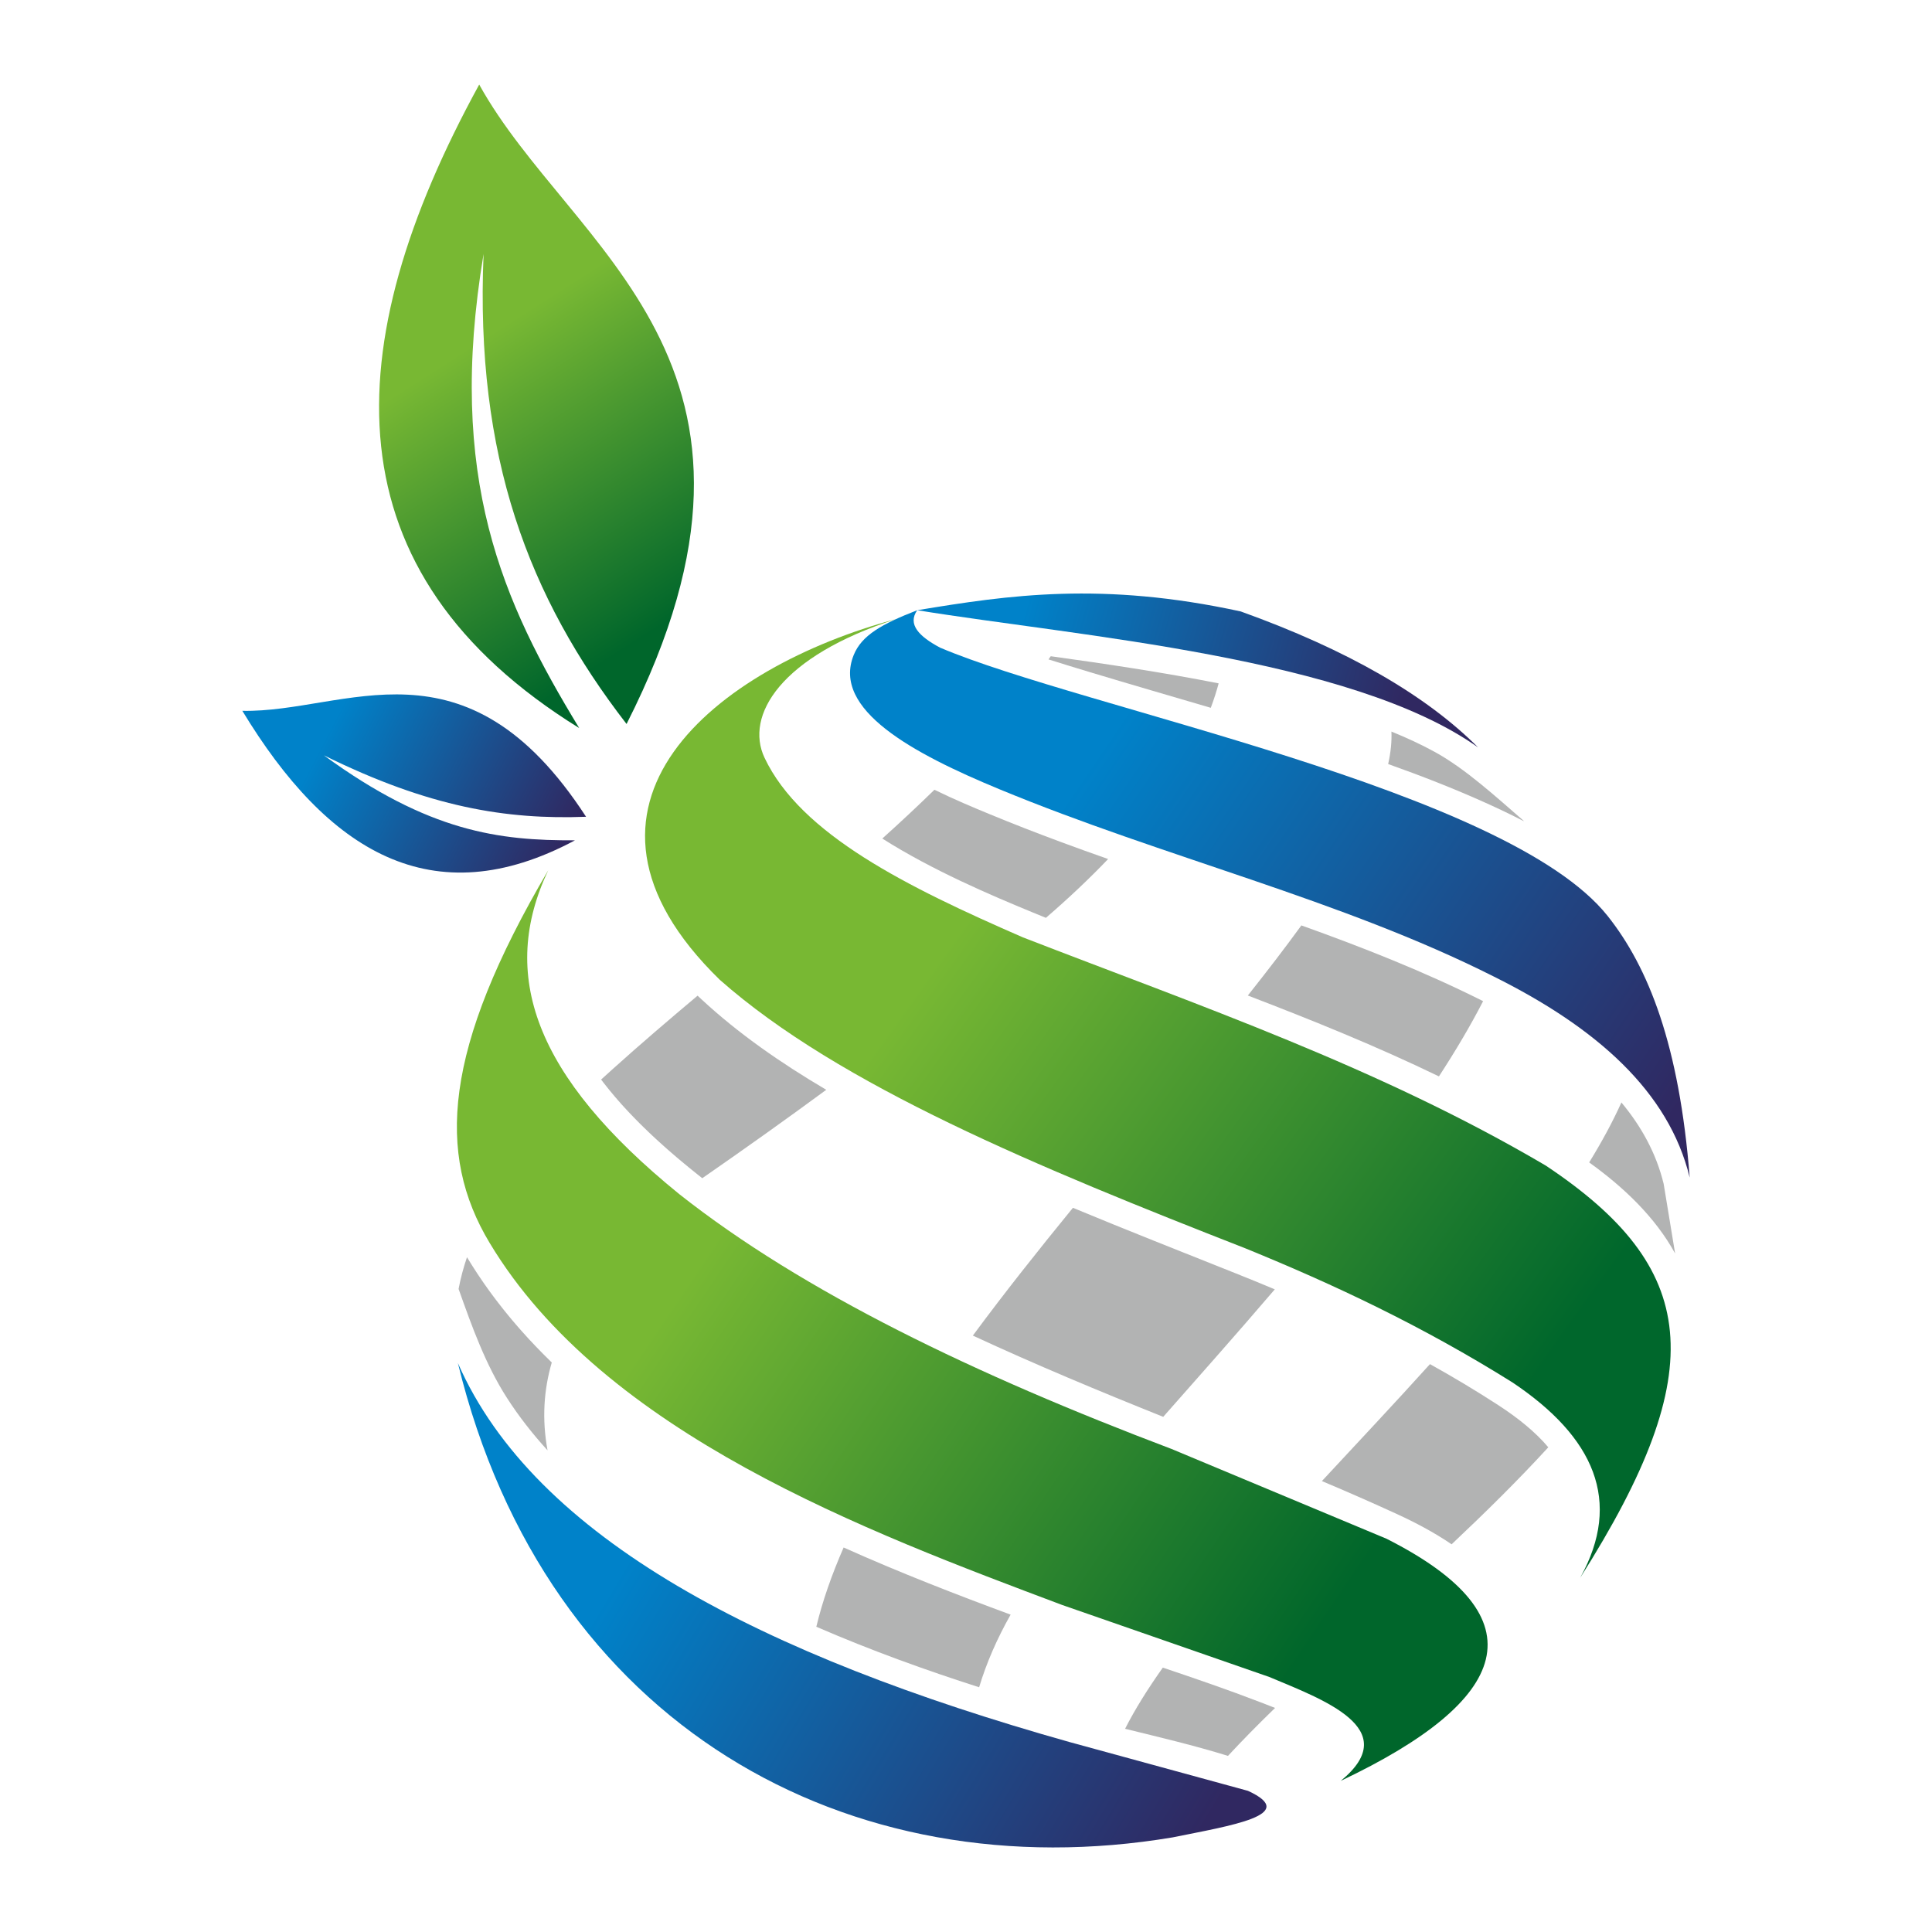 <?xml version="1.0" encoding="UTF-8"?>
<!DOCTYPE svg PUBLIC "-//W3C//DTD SVG 1.1//EN" "http://www.w3.org/Graphics/SVG/1.1/DTD/svg11.dtd">
<!-- Creator: CorelDRAW -->
<svg xmlns="http://www.w3.org/2000/svg" xml:space="preserve" width="4.741mm" height="4.741mm" version="1.1" style="shape-rendering:geometricPrecision; text-rendering:geometricPrecision; image-rendering:optimizeQuality; fill-rule:evenodd; clip-rule:evenodd"
viewBox="0 0 474.12 474.12"
 xmlns:xlink="http://www.w3.org/1999/xlink"
 xmlns:xodm="http://www.corel.com/coreldraw/odm/2003">
 <defs>
  <style type="text/css">
   <![CDATA[
    .fil0 {fill:#B2B3B3}
    .fil5 {fill:url(#id0)}
    .fil4 {fill:url(#id1)}
    .fil1 {fill:url(#id2)}
    .fil3 {fill:url(#id3)}
    .fil2 {fill:url(#id4)}
    .fil7 {fill:url(#id5)}
    .fil6 {fill:url(#id6)}
   ]]>
  </style>
  <linearGradient id="id0" gradientUnits="userSpaceOnUse" x1="72.78" y1="194.51" x2="129.23" y2="223.9">
   <stop offset="0" style="stop-opacity:1; stop-color:#0082C9"/>
   <stop offset="1" style="stop-opacity:1; stop-color:#302861"/>
  </linearGradient>
  <linearGradient id="id1" gradientUnits="userSpaceOnUse" xlink:href="#id0" x1="246.82" y1="166.47" x2="338.93" y2="191.84">
  </linearGradient>
  <linearGradient id="id2" gradientUnits="userSpaceOnUse" xlink:href="#id0" x1="143.67" y1="400.03" x2="276.47" y2="479.9">
  </linearGradient>
  <linearGradient id="id3" gradientUnits="userSpaceOnUse" x1="218.96" y1="251.33" x2="364.26" y2="355.48">
   <stop offset="0" style="stop-opacity:1; stop-color:#78B833"/>
   <stop offset="1" style="stop-opacity:1; stop-color:#00672C"/>
  </linearGradient>
  <linearGradient id="id4" gradientUnits="userSpaceOnUse" x1="173.07" y1="307.99" x2="319.1" y2="406.9">
   <stop offset="0" style="stop-opacity:1; stop-color:#78B833"/>
   <stop offset="1" style="stop-opacity:1; stop-color:#00662B"/>
  </linearGradient>
  <linearGradient id="id5" gradientUnits="userSpaceOnUse" xlink:href="#id0" x1="241.12" y1="226.5" x2="379.01" y2="320.07">
  </linearGradient>
  <linearGradient id="id6" gradientUnits="userSpaceOnUse" xlink:href="#id4" x1="111.65" y1="87.48" x2="156.25" y2="157.38">
  </linearGradient>
 </defs>
 <g id="Layer_x0020_1">
  <g id="_2241948507312">
   <path class="fil0" d="M112.54 316.31c0.5,-2.66 1.2,-5.25 2.06,-7.78 0.38,0.63 0.77,1.25 1.16,1.87l0.28 0.44c0.39,0.62 0.79,1.23 1.19,1.84l0.17 0.25c0.4,0.61 0.82,1.22 1.24,1.83l0.36 0.52c0.37,0.53 0.75,1.06 1.13,1.58l0.44 0.6c0.36,0.49 0.72,0.98 1.09,1.46l0.51 0.66c0.35,0.47 0.71,0.93 1.08,1.39l0.54 0.68c0.35,0.44 0.71,0.87 1.06,1.3l0.78 0.94c0.29,0.35 0.59,0.69 0.88,1.03 0.31,0.37 0.63,0.73 0.94,1.09l0.74 0.83 1.03 1.14 0.35 0.39 0.35 0.38c0.46,0.49 0.92,0.98 1.39,1.47l0.04 0.05 0.37 0.38c0.45,0.48 0.91,0.95 1.38,1.42l0.08 0.08 0.37 0.37c0.49,0.5 0.99,0.99 1.49,1.48l0.37 0.36c-1.95,6.7 -2.45,13.84 -1.04,21.56 -3.73,-4.09 -7.08,-8.38 -9.98,-12.9 -5.26,-8.19 -8.57,-17.49 -11.85,-26.71zm34.97 -51.38c1,-0.92 2.01,-1.83 3.03,-2.74 6.68,-6.01 13.62,-11.94 20.65,-17.85 0.31,0.3 0.63,0.6 0.95,0.89 9.04,8.4 19.6,15.72 30.63,22.21 -9.73,7.16 -19.78,14.32 -30.43,21.7l-0.02 -0.02 -0.02 -0.02 -0.01 0 -0.02 -0.02 -0.03 -0.02 -0.02 -0.02 -0.02 -0.02 -0.03 -0.02 -0.02 -0.02 -0.03 -0.02 -0.02 -0.02 -0.05 -0.03 -0.02 -0.02 -0.03 -0.02 -0.02 -0.02 -0.03 -0.02 -0.02 -0.02 -0.02 -0.02 -0.03 -0.02 -0.02 -0.02 -0.03 -0.02 -0.02 -0.02 -0.03 -0.02 -0.02 -0.01 -0.03 -0.02 -0.02 -0.02 -0.02 -0.02 -0.03 -0.02 -0.02 -0.02 -0.03 -0.02 -0.02 -0.02 -0.02 -0.02 -0.03 -0.02 0 0 -0.02 -0.02 -0.03 -0.02 -0.02 -0.01 -0.03 -0.02 -0.02 -0.02 -0.02 -0.02 -0.03 -0.02 -0.02 -0.02 -0.03 -0.02 -0.02 -0.02 -0.02 -0.02 -0.03 -0.02 -0.02 -0.02 -0.03 -0.02 -0.02 -0.02 -0.03 -0.01 -0.02 -0.02 -0.05 -0.04 -0.02 -0.02 -0.03 -0.02 -0.02 -0.02 -0.03 -0.02 -0.02 -0.02 -0.02 -0.02 -0.03 -0.02 -0.02 -0.02 -0.03 -0.02 -0.02 -0.02 -0.02 -0.01 -0.03 -0.02 -0.74 -0.6 -0.36 -0.29 -0.37 -0.3 -0.03 -0.02 -0.34 -0.28 -0.37 -0.31 -0.04 -0.03 -0.33 -0.28 -0.38 -0.3 -0.05 -0.05 -0.32 -0.27 -0.38 -0.31 -0.06 -0.06 -0.31 -0.25 -0.38 -0.32 -0.08 -0.07 -0.3 -0.25 -0.37 -0.33 -0.1 -0.08 -0.28 -0.24 -0.38 -0.33 -0.11 -0.09 -0.27 -0.24 -0.38 -0.33 -0.12 -0.1 -0.26 -0.23 -0.37 -0.33 -0.14 -0.13 -0.24 -0.21 -0.38 -0.34 -0.15 -0.14 -0.23 -0.2 -0.38 -0.34 -0.17 -0.16 -0.21 -0.19 -0.38 -0.35 -0.18 -0.16 -0.2 -0.19 -0.57 -0.53 -0.18 -0.17 -0.38 -0.36 -0.2 -0.19 -0.18 -0.17 -0.37 -0.36 -0.37 -0.36 -0.38 -0.36 -0.23 -0.23 -0.14 -0.14 -0.37 -0.36 -0.38 -0.37 -0.36 -0.38 -0.26 -0.25 -0.11 -0.12 -0.37 -0.37 -0.27 -0.28 -0.1 -0.1 -0.36 -0.38 -0.37 -0.38 -0.36 -0.38 -0.29 -0.31 -0.07 -0.08 -0.36 -0.38 -0.01 -0.02 -0.35 -0.37 -0.35 -0.39 -0.31 -0.34 -0.05 -0.05 -0.35 -0.4 -0.03 -0.04 -0.32 -0.35 -0.35 -0.4 -0.32 -0.38 -0.02 -0.02 -0.35 -0.4c-0.91,-1.07 -1.79,-2.16 -2.65,-3.26l-0.01 -0.01 -0.32 -0.42 -0.3 -0.39 -0.02 -0.03zm69.01 -59.15c4.38,-3.94 8.66,-7.93 12.79,-11.97 4.92,2.41 9.68,4.39 13.45,5.95 5.84,2.41 11.72,4.7 17.64,6.89 3.82,1.42 7.67,2.8 11.54,4.16 -4.54,4.74 -9.62,9.56 -15.27,14.43 -1.06,-0.43 -2.12,-0.86 -3.18,-1.3 -10.25,-4.22 -24.61,-10.32 -36.97,-18.16zm40.79 -43.96l0.55 -0.78c13.22,1.83 27.42,3.94 41.2,6.66 -0.52,1.97 -1.17,3.97 -1.93,6 -9.82,-2.89 -19.65,-5.73 -29.45,-8.69 -3.46,-1.04 -6.93,-2.1 -10.37,-3.19z"/>
   <path class="fil0" d="M341.46 179.53c0.11,2.49 -0.17,5.15 -0.8,7.97 8.12,2.89 16.15,6.02 23.92,9.52 2.99,1.35 6.16,2.84 9.34,4.49l-0.02 -0.09c-6.85,-5.94 -14.34,-12.8 -21.74,-16.86 -3.29,-1.81 -6.88,-3.48 -10.7,-5.03zm-22.1 47.57c-4.02,5.53 -8.43,11.28 -13.14,17.2 15.87,6.09 31.59,12.44 46.9,19.85 4.07,-6.25 7.74,-12.43 10.84,-18.46l-0.27 -0.14c-14.26,-7.14 -29.19,-13.03 -44.33,-18.45zm-56.06 69.3c-8.47,10.37 -16.81,20.87 -24.56,31.36 15.36,7.12 31.03,13.65 46.72,19.94 8.55,-9.7 17.97,-20.28 27.38,-31.29 -3.19,-1.34 -6.4,-2.65 -9.63,-3.94 -13.29,-5.31 -26.66,-10.56 -39.91,-16.07zm-56.27 83.36c-2.9,6.64 -5.19,13.14 -6.7,19.45 13.44,5.84 27.11,10.74 39.95,14.85 1.83,-6.07 4.44,-12 7.73,-17.82 -13.26,-4.9 -27.19,-10.3 -40.98,-16.48z"/>
   <path class="fil0" d="M397.9 270.55c-2.17,4.81 -4.84,9.72 -7.91,14.71 8.42,6.06 16.13,13.33 21.09,22.35l-2.81 -17.08c-1.83,-7.55 -5.53,-14.17 -10.37,-19.98zm-46.98 64.21c-8.72,9.66 -17.78,19.28 -26.52,28.7 6.24,2.63 12.45,5.35 18.6,8.18 4.21,1.94 8.88,4.37 13.23,7.34 8.26,-7.79 16.34,-15.74 23.73,-23.81 -3.18,-3.77 -7.43,-7.2 -12.35,-10.39 -5.48,-3.55 -11.04,-6.88 -16.69,-10.02zm-65.56 74.48c-3.69,5.21 -6.84,10.23 -9.26,15.01 8.45,2.08 16.93,4.07 25.25,6.65 3.55,-3.83 7.43,-7.76 11.56,-11.77 -1.26,-0.49 -2.51,-0.98 -3.77,-1.46 -7.85,-3.02 -15.81,-5.75 -23.78,-8.43z"/>
   <path class="fil1" d="M112.37 334.51c18.85,42.99 74.69,71.77 150.11,93 14.6,3.99 29.19,7.98 43.78,11.97 12.82,5.89 -4.15,8.51 -18.49,11.42 -79.35,13.3 -153.72,-27.33 -175.4,-116.39z"/>
   <path class="fil2" d="M311.5 411.54c12.96,5.47 33.18,12.66 17.53,25.49 41.5,-19.66 49.68,-39.98 11.22,-59.42 -17.58,-7.34 -35.17,-14.68 -52.75,-22.03 -48.23,-18.25 -90.36,-38.49 -120.82,-62.55 -35.82,-29.08 -44.18,-54.01 -32.14,-79.46 -25.83,43.96 -27.47,69.64 -14.4,91.41 28.12,46.86 92.63,70.88 140.5,88.88 16.95,5.89 33.91,11.79 50.86,17.68z"/>
   <path class="fil3" d="M371.19 339.27c20,13.39 27.04,29.1 16.59,47.93 32.54,-51.31 29,-76.23 -8.44,-101.16 -41.05,-24.17 -84.98,-39.2 -128.35,-56.02 -28.38,-12.37 -54.45,-25.21 -63.37,-44.06 -4.88,-10.33 3.85,-24.91 32.31,-34.05 -44,11.75 -87.19,45.72 -43.32,88.51 29.37,25.98 78.49,46.17 129.04,65.94 21.61,8.81 43.38,19.03 65.54,32.91z"/>
   <path class="fil4" d="M225.09 149.75c22.51,-3.73 45.39,-7.09 79.39,0.3 26.36,9.47 45.55,20.65 58.25,33.37 -31.21,-22.18 -98.04,-27.24 -137.64,-33.67z"/>
   <path class="fil5" d="M79.48 185.36c25.9,12.79 44.82,15.81 64.34,15.08 -29.71,-45.75 -58.96,-25.48 -84.35,-26 20.85,34.43 46.59,50.51 81.63,31.78 -18.55,0.07 -35.79,-2 -61.62,-20.86z"/>
   <path class="fil6" d="M118.67 62.32c-2.1,49.74 11.04,84.24 35.09,115.35 45.01,-88.76 -13.75,-116.36 -36.16,-156.92 -35.27,64.41 -37.09,119.76 24.54,157.92 -18.79,-30.88 -32.64,-61.4 -23.47,-116.35z"/>
   <path class="fil7" d="M209.51 160.73c1.96,-4.84 6.96,-7.62 15.58,-10.98 -2.44,3.47 0.45,6.44 5.62,9.19 35.03,14.91 139.06,34.7 163.81,65.84 10.03,12.62 17.59,31.68 20.14,64.2 -5.13,-21.18 -22.96,-36.83 -48.03,-49.31 -37.54,-18.93 -80.86,-29.22 -121.35,-45.98 -21.2,-8.77 -41.22,-19.53 -35.77,-32.96z"/>
  </g>
 </g>
</svg>
